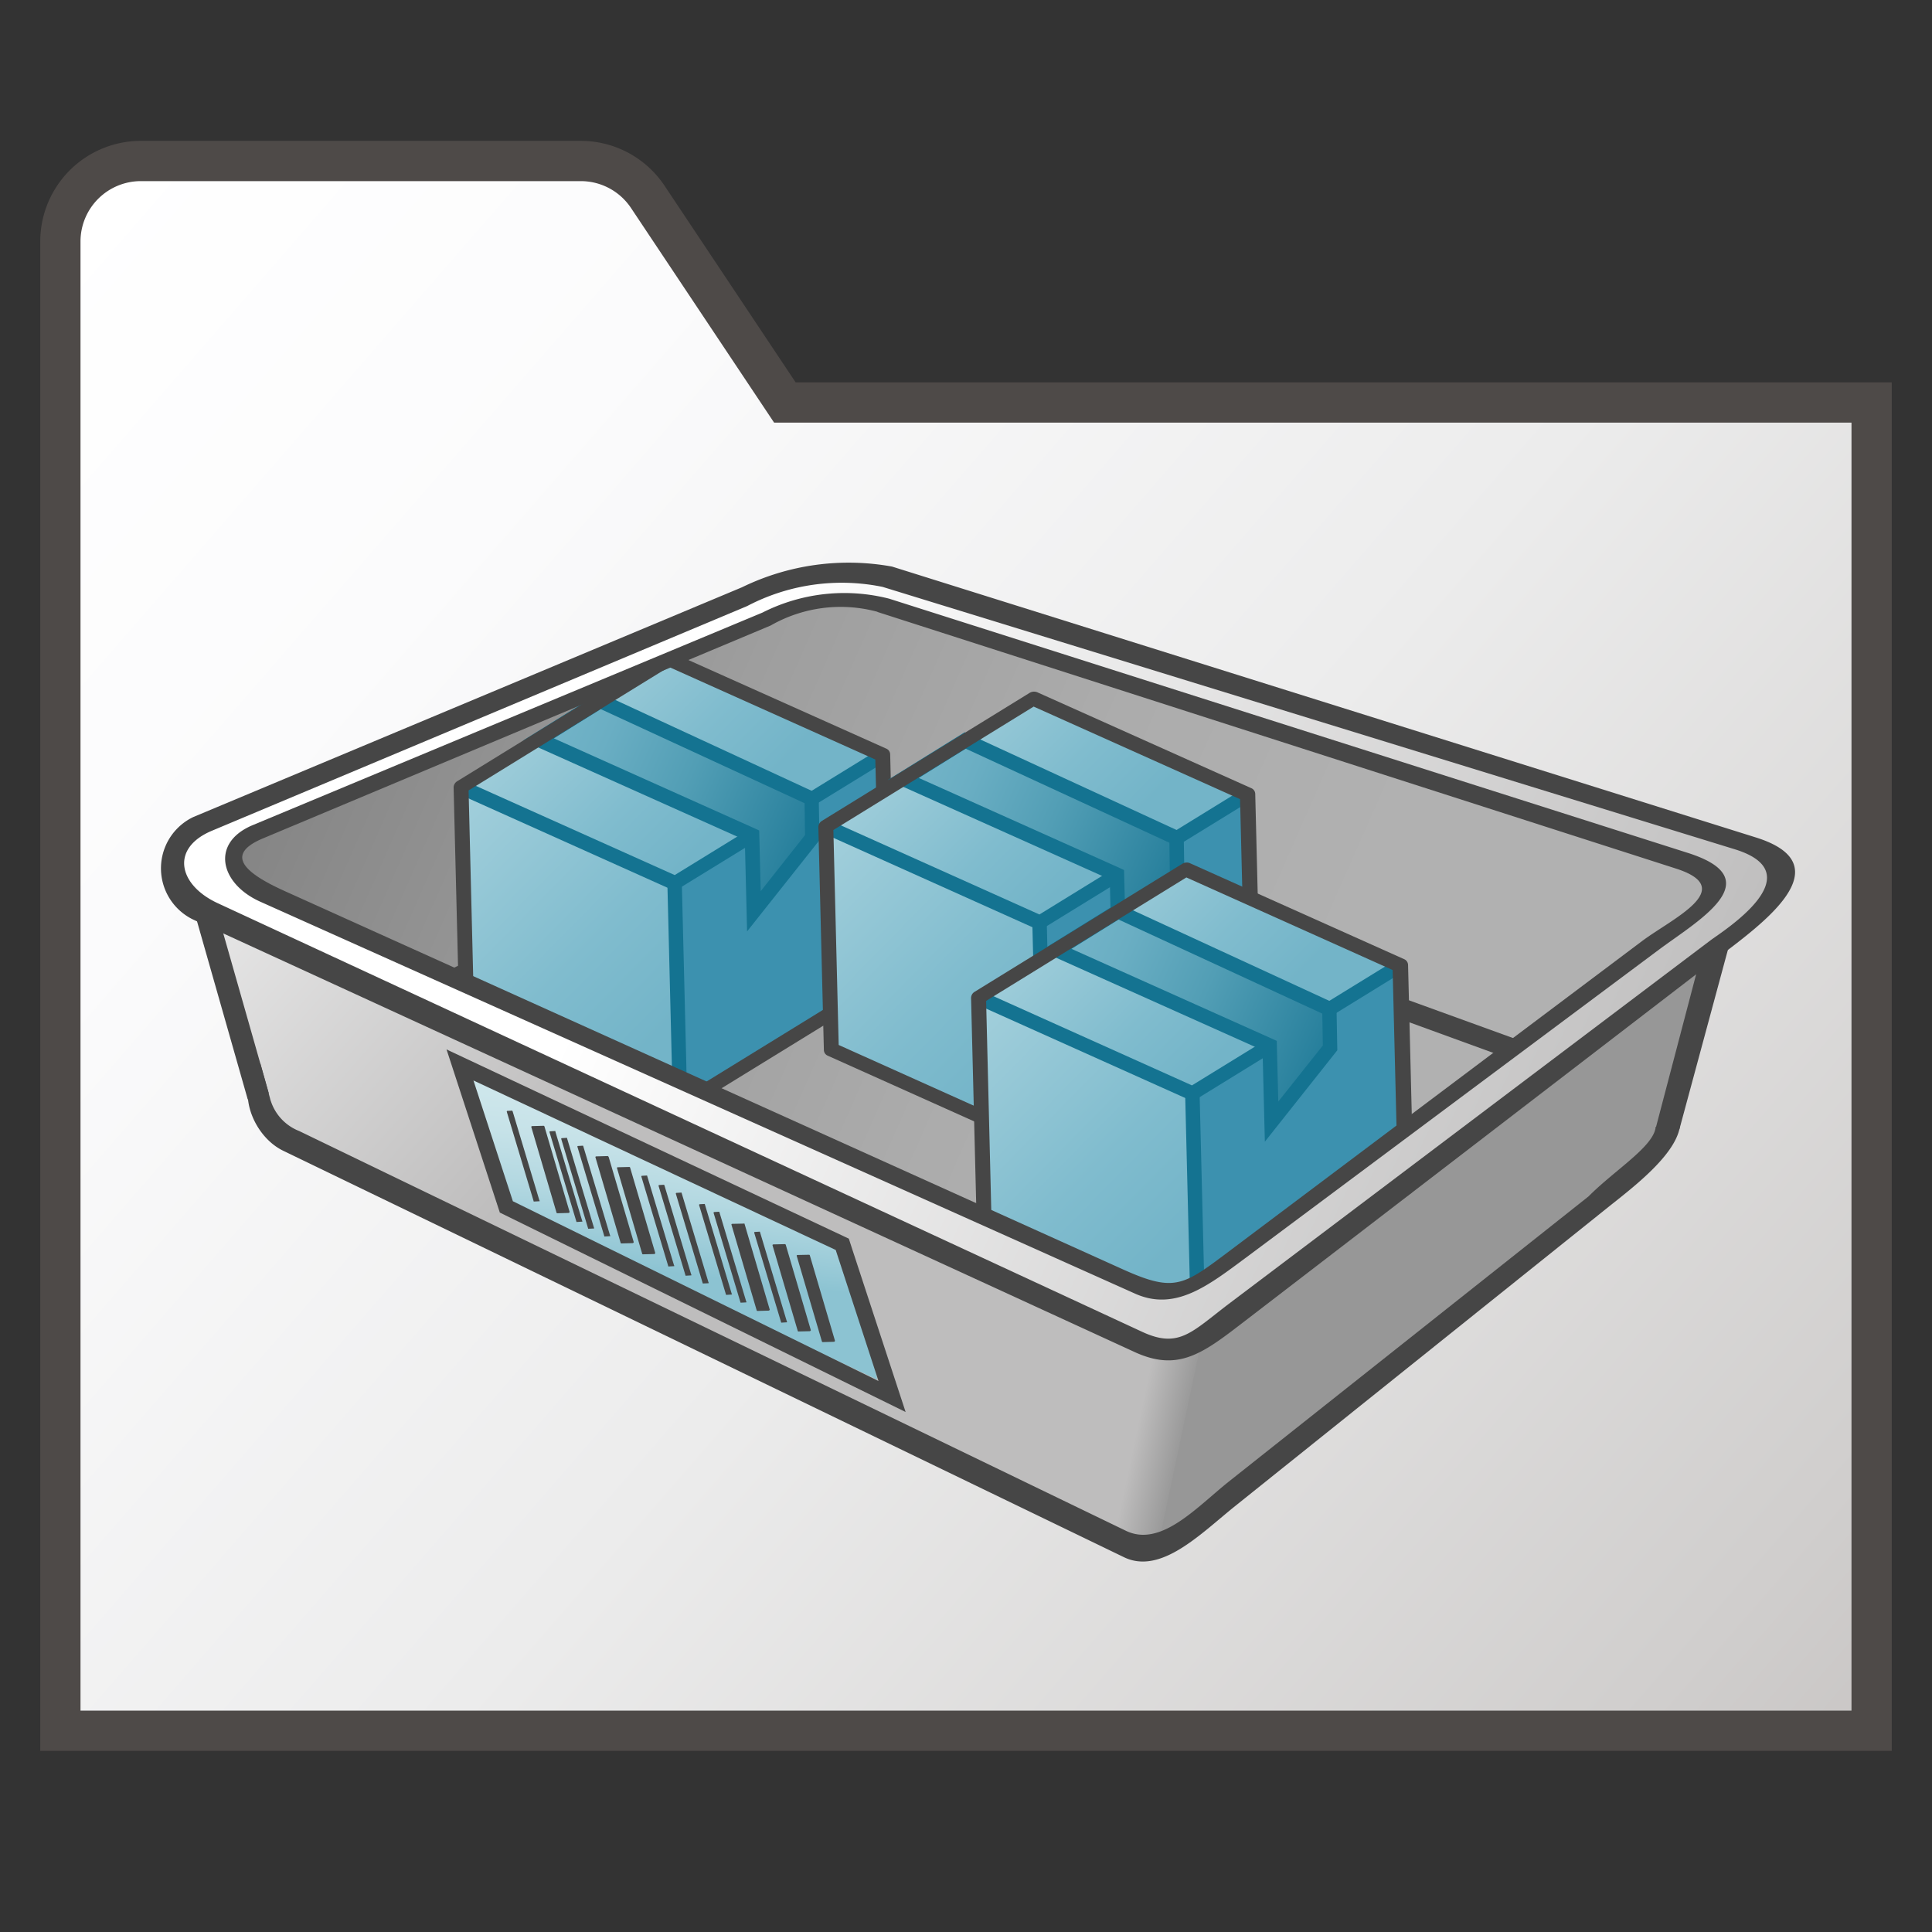 <svg id="Image" xmlns="http://www.w3.org/2000/svg" xmlns:xlink="http://www.w3.org/1999/xlink" viewBox="0 0 48 48">
  <rect x="0" y="0" width="48" height="48" fill="#333333" stroke="none"/>
  <defs>
    <linearGradient id="linear-gradient" x1="0.668" y1="45.791" x2="45.132" y2="7.123" gradientTransform="matrix(1, 0, 0, -1, 0, 52)" gradientUnits="userSpaceOnUse">
      <stop offset="0" stop-color="#fff"/>
      <stop offset="0.221" stop-color="#fbfbfc"/>
      <stop offset="0.541" stop-color="#ececec"/>
      <stop offset="0.92" stop-color="#d0cecd"/>
      <stop offset="1" stop-color="#c9c6c5"/>
    </linearGradient>
    <linearGradient id="linear-gradient-2" x1="61.233" y1="794.235" x2="31.479" y2="779.841" gradientTransform="matrix(0.88, -0.06, 0, 0.937, -21.291, -715.045)" gradientUnits="userSpaceOnUse">
      <stop offset="0" stop-color="#b1b1b1"/>
      <stop offset="0.26" stop-color="#acacac"/>
      <stop offset="0.567" stop-color="#9e9e9e"/>
      <stop offset="0.897" stop-color="#868686"/>
      <stop offset="1" stop-color="#7d7d7d"/>
    </linearGradient>
    <linearGradient id="linear-gradient-3" x1="27.74" y1="781.824" x2="40.888" y2="795.027" gradientTransform="matrix(0.88, -0.06, 0, 0.937, -21.291, -715.045)" gradientUnits="userSpaceOnUse">
      <stop offset="0" stop-color="#fff"/>
      <stop offset="1" stop-color="#bebdbd"/>
    </linearGradient>
    <linearGradient id="linear-gradient-4" x1="56.235" y1="804.871" x2="57.597" y2="805.185" gradientTransform="matrix(0.88, -0.06, 0, 0.937, -21.291, -715.045)" gradientUnits="userSpaceOnUse">
      <stop offset="0" stop-color="#bebdbd"/>
      <stop offset="1" stop-color="#979797"/>
    </linearGradient>
    <linearGradient id="linear-gradient-5" x1="803.433" y1="2121.635" x2="817.433" y2="2135.635" gradientTransform="matrix(0.374, -0.029, 0.008, 0.343, -304.5, -688.691)" gradientUnits="userSpaceOnUse">
      <stop offset="0" stop-color="#afd7e1"/>
      <stop offset="0.159" stop-color="#a4d0dc"/>
      <stop offset="0.706" stop-color="#80bcce"/>
      <stop offset="1" stop-color="#73b4c8"/>
    </linearGradient>
    <linearGradient id="linear-gradient-6" x1="793.851" y1="2131.215" x2="812.956" y2="2150.32" xlink:href="#linear-gradient-5"/>
    <linearGradient id="linear-gradient-7" x1="83.257" y1="842.471" x2="91.315" y2="850.528" gradientTransform="translate(-64.487 -698.774) scale(0.846)" xlink:href="#linear-gradient-5"/>
    <linearGradient id="linear-gradient-8" x1="109.325" y1="847.575" x2="118.052" y2="851.467" gradientTransform="translate(-79.071 -698.495) scale(0.846)" gradientUnits="userSpaceOnUse">
      <stop offset="0" stop-color="#73b4c8"/>
      <stop offset="0.175" stop-color="#6aaec3"/>
      <stop offset="0.457" stop-color="#529eb5"/>
      <stop offset="0.809" stop-color="#2c839f"/>
      <stop offset="1" stop-color="#147391"/>
    </linearGradient>
    <linearGradient id="linear-gradient-9" x1="803.432" y1="2121.635" x2="817.432" y2="2135.635" gradientTransform="matrix(0.374, -0.029, 0.008, 0.343, -295.432, -687.709)" xlink:href="#linear-gradient-5"/>
    <linearGradient id="linear-gradient-10" x1="793.853" y1="2131.213" x2="812.958" y2="2150.318" gradientTransform="matrix(0.374, -0.029, 0.008, 0.343, -295.432, -687.709)" xlink:href="#linear-gradient-5"/>
    <linearGradient id="linear-gradient-11" x1="83.257" y1="842.471" x2="91.315" y2="850.528" gradientTransform="translate(-55.42 -697.791) scale(0.846)" xlink:href="#linear-gradient-5"/>
    <linearGradient id="linear-gradient-12" x1="109.324" y1="847.576" x2="118.051" y2="851.468" gradientTransform="translate(-70.004 -697.512) scale(0.846)" xlink:href="#linear-gradient-8"/>
    <linearGradient id="linear-gradient-13" x1="803.432" y1="2121.636" x2="817.432" y2="2135.636" gradientTransform="matrix(0.374, -0.029, 0.008, 0.343, -291.635, -683.463)" xlink:href="#linear-gradient-5"/>
    <linearGradient id="linear-gradient-14" x1="793.85" y1="2131.216" x2="812.955" y2="2150.321" gradientTransform="matrix(0.374, -0.029, 0.008, 0.343, -291.635, -683.463)" xlink:href="#linear-gradient-5"/>
    <linearGradient id="linear-gradient-15" x1="83.257" y1="842.471" x2="91.315" y2="850.528" gradientTransform="translate(-51.623 -693.546) scale(0.846)" xlink:href="#linear-gradient-5"/>
    <linearGradient id="linear-gradient-16" x1="109.323" y1="847.579" x2="118.05" y2="851.471" gradientTransform="translate(-66.207 -693.266) scale(0.846)" xlink:href="#linear-gradient-8"/>
    <linearGradient id="linear-gradient-17" x1="44.14" y1="785.475" x2="70.826" y2="799.475" xlink:href="#linear-gradient-3"/>
    <linearGradient id="linear-gradient-18" x1="-65.506" y1="888.636" x2="-62.576" y2="894.128" gradientTransform="matrix(0.835, 0.395, 0.131, 0.576, -47.322, -458.565)" gradientUnits="userSpaceOnUse">
      <stop offset="0" stop-color="#cde6eb"/>
      <stop offset="0.221" stop-color="#c6e2e8"/>
      <stop offset="0.542" stop-color="#b3d8e1"/>
      <stop offset="0.921" stop-color="#93c7d5"/>
      <stop offset="1" stop-color="#8cc3d2"/>
    </linearGradient>
  </defs>
  <g id="g999">
    <path id="path30" d="M1.5,43h45V10h-27L16.094,4.891A2,2,0,0,0,14.43,4H3.5a2,2,0,0,0-2,2Z" stroke="#4e4a48" stroke-miterlimit="10" fill="url(#linear-gradient)"/>
    <g id="g1032">
      <path id="path1405" d="M28.01,31.933c-.321-.133-5.365-2.385-11.209-5-11.158-5-11.131-4.99-11.131-5.514a.752.752,0,0,1,.3-.631c.319-.2,13.206-5.47,13.794-5.637a4.737,4.737,0,0,1,1.269-.185c.6,0,1.16.169,10.742,3.221,5.561,1.776,10.22,3.275,10.352,3.337.806.38.686.762-.483,1.523-.287.187-2.955,2.168-5.931,4.4s-5.611,4.184-5.857,4.338A1.724,1.724,0,0,1,28.01,31.933Z" stroke="#464646" stroke-linecap="square" stroke-miterlimit="3.383" stroke-width="0.016" fill="url(#linear-gradient-2)"/>
      <path id="path1594" d="M24.31,36.47c-3.9-1.855-10.325-4.931-15.056-7.206-2.107-1.015-2.134-1.03-2.537-1.536l-.412-.508-.554-2.2c-.305-1.21-.574-2.269-.6-2.354-.035-.114.95.309,3.564,1.542,1.984.936,7.35,3.458,11.926,5.605l8.31,3.9L28.9,35.96c-.044,1.9-.071,2.259-.175,2.354a.46.46,0,0,1-.206.116C28.473,38.431,26.579,37.549,24.31,36.47Z" stroke="#46fd46" stroke-linecap="square" stroke-miterlimit="3.383" stroke-width="0.001" fill="url(#linear-gradient-3)"/>
      <path id="path1564" d="M41.7,27.992l1.211-4.424L29.451,33.429l-.57.214L28.8,38.31Z" fill="#979797"/>
      <path id="rect1687" d="M28.639,33.3l-.067.319-1.024,4.85,1.176.178,1.091-5.168Z" fill="url(#linear-gradient-4)"/>
      <path id="rect1314-4-0" d="M20.367,20.015a5.376,5.376,0,0,0-1.666.471l-9,4.313.447.316,8.642-4.122a4.337,4.337,0,0,1,2.967-.423L38.587,26.7l.473-.377L22.032,20.147A3.74,3.74,0,0,0,20.367,20.015Zm-13.9,6.4c-.651.605-.2,1.8.565,2.173l20.892,10.1c.917.444,1.906-.582,2.76-1.268l9.273-7.43c.779-.624,2.537-1.921,1.438-2.736l-.23.753-.03-.014c-.038.486-1.009,1.068-1.669,1.732l-8.956,7.1c-.8.644-1.675,1.622-2.537,1.207L7.433,28.1a1.2,1.2,0,0,1-.7-.732.516.516,0,0,1-.025-.085Z" fill="#464646"/>
      <path id="path1675" d="M6.417,27.239,5.063,22.485" fill="none" stroke="#464646" stroke-miterlimit="3.383" stroke-width="0.545"/>
      <path id="path1677" d="M42.332,23.464v.011L41.138,28.02l.586.037,1.224-4.529v-.106Z" fill="#464646"/>
      <g id="g1136">
        <path id="polygon53-6-3-6-0-2-4" d="M22.069,24.329,16.9,27.477,16.76,21.94l5.171-3.181Z" fill="#3c91af"/>
        <path id="polygon55-5-0-9-2-8-23" d="M21.931,18.756,16.76,21.937l-5.307-2.383,5.159-3.181Z" fill="url(#linear-gradient-5)"/>
        <path id="polygon57-6-2-7-3-1-6" d="M11.59,25.124l-.137-5.57,5.307,2.383.137,5.537Z" fill="url(#linear-gradient-6)"/>
        <path id="line59-7-8-9-1-0-0" d="M16.76,21.937l.137,5.537" stroke="#147391" stroke-linejoin="round" stroke-width="0.359" fill="url(#linear-gradient-7)"/>
        <path id="polyline63-9-5-1-4-9-2" d="M11.544,19.4l-.18.312,5.307,2.383a.2.2,0,0,0,.187-.015L22.032,18.9l-.194-.282-5.075,3.123Z" fill="#147391"/>
        <path id="path1118" d="M18.7,21.453c-.009-.409.034-.152.078-.609-.215-.059-1.095-.638-2.494-1.268s-2.826-1.269-2.827-1.269.445-.254.775-.427l.6-.438,2.786,1.24a20.646,20.646,0,0,1,2.514,1.2c.1.015.107.254.111.471v.407l-.617.733c-.231.4-.884,1.241-.818.876A2.948,2.948,0,0,1,18.7,21.453Z" fill="url(#linear-gradient-8)"/>
        <path id="polygon61-9-1-7-2-9-9" d="M14.9,17.211,12.992,18.4l5.513,2.47.056,2.271,1.8-2.27-.022-1.143Zm.026.407,5.063,2.337.012.792L18.9,22.14l-.038-1.507-.1-.046-5-2.242Z" fill="#147391"/>
        <path id="polygon65-2-6-0-2-2-3" d="M16.619,16.2a.2.2,0,0,0-.1.029l-5.16,3.181a.182.182,0,0,0-.089.156l.137,5.538a.159.159,0,0,0,.1.141l5.3,2.381a.2.2,0,0,0,.186-.014l5.171-3.181a.182.182,0,0,0,.09-.155l-.138-5.536a.159.159,0,0,0-.1-.142L16.7,16.218A.173.173,0,0,0,16.619,16.2Zm0,.37,5.128,2.3.132,5.339-4.986,3.068-5.119-2.3-.132-5.339Z" fill="#464646"/>
      </g>
      <g id="g1136-9">
        <path id="polygon53-6-3-6-0-2-4-0" d="M31.135,25.309l-5.171,3.148-.137-5.538L31,19.738Z" fill="#3c91af"/>
        <path id="polygon55-5-0-9-2-8-23-9" d="M31,19.738l-5.171,3.181L20.52,20.537l5.159-3.181Z" fill="url(#linear-gradient-9)"/>
        <path id="polygon57-6-2-7-3-1-6-4" d="M20.658,26.105l-.138-5.57,5.307,2.383.137,5.537Z" fill="url(#linear-gradient-10)"/>
        <path id="line59-7-8-9-1-0-0-7" d="M25.827,22.919l.137,5.538" stroke="#147391" stroke-linejoin="round" stroke-width="0.359" fill="url(#linear-gradient-11)"/>
        <path id="polyline63-9-5-1-4-9-2-0" d="M20.61,20.38l-.18.312,5.308,2.384a.2.2,0,0,0,.185-.016l5.171-3.181-.2-.283L25.824,22.72Z" fill="#147391"/>
        <path id="path1118-0" d="M27.764,22.439c-.009-.41.034-.152.078-.609-.216-.06-1.094-.639-2.494-1.269s-2.825-1.269-2.827-1.269.445-.253.776-.423l.6-.439,2.788,1.235a21.154,21.154,0,0,1,2.512,1.2c.1.016.107.254.11.471v.407l-.616.734c-.233.4-.884,1.24-.818.876A2.915,2.915,0,0,1,27.764,22.439Z" fill="url(#linear-gradient-12)"/>
        <path id="polygon61-9-1-7-2-9-9-1" d="M23.967,18.193l-1.908,1.184,5.513,2.47.056,2.272,1.8-2.271-.02-1.146Zm.027.408,5.059,2.336.012.793-1.1,1.392-.038-1.506-.1-.047-5-2.241Z" fill="#147391"/>
        <path id="polygon65-2-6-0-2-2-3-6" d="M25.681,17.184a.212.212,0,0,0-.1.03l-5.16,3.18a.183.183,0,0,0-.089.157l.137,5.537a.157.157,0,0,0,.1.142l5.308,2.382a.2.2,0,0,0,.187-.014l5.169-3.181a.183.183,0,0,0,.09-.157l-.137-5.538a.159.159,0,0,0-.1-.141L25.772,17.2A.2.2,0,0,0,25.681,17.184Zm0,.371,5.128,2.3.132,5.34-4.986,3.067-5.118-2.3-.132-5.34Z" fill="#464646"/>
      </g>
      <g id="g1136-9-5">
        <path id="polygon53-6-3-6-0-2-4-0-9" d="M34.932,29.555,29.761,32.7l-.137-5.537L34.8,23.985Z" fill="#3c91af"/>
        <path id="polygon55-5-0-9-2-8-23-9-1" d="M34.8,23.984l-5.171,3.181-5.308-2.382L29.475,21.6Z" fill="url(#linear-gradient-13)"/>
        <path id="polygon57-6-2-7-3-1-6-4-9" d="M24.455,30.353l-.139-5.57,5.307,2.382.138,5.537Z" fill="url(#linear-gradient-14)"/>
        <path id="line59-7-8-9-1-0-0-7-6" d="M29.624,27.165l.137,5.537" stroke="#147391" stroke-linejoin="round" stroke-width="0.359" fill="url(#linear-gradient-15)"/>
        <path id="polyline63-9-5-1-4-9-2-0-4" d="M24.406,24.626l-.175.312,5.308,2.383a.2.2,0,0,0,.187-.014l5.163-3.181-.2-.283-5.075,3.123Z" fill="#147391"/>
        <path id="path1118-0-2" d="M31.561,26.685c-.009-.41.034-.153.078-.609-.216-.06-1.094-.64-2.494-1.269l-2.827-1.269s.445-.253.776-.423l.6-.439,2.792,1.24A20.86,20.86,0,0,1,33,25.112c.1.015.107.253.11.471v.407l-.616.733c-.233.4-.884,1.241-.818.876A2.94,2.94,0,0,1,31.561,26.685Z" fill="url(#linear-gradient-16)"/>
        <path id="polygon61-9-1-7-2-9-9-1-9" d="M27.764,22.439l-1.908,1.184,5.512,2.47.057,2.272,1.8-2.271-.021-1.146Zm.027.407,5.061,2.337.014.792-1.107,1.393-.038-1.506-.1-.047-5-2.241Z" fill="#147391"/>
        <path id="polygon65-2-6-0-2-2-3-6-6" d="M29.475,21.43a.2.2,0,0,0-.1.03l-5.159,3.18a.181.181,0,0,0-.09.156l.138,5.539a.163.163,0,0,0,.1.142l5.308,2.382a.205.205,0,0,0,.188-.014l5.169-3.181a.184.184,0,0,0,.091-.156l-.137-5.537a.161.161,0,0,0-.1-.142l-5.317-2.382A.176.176,0,0,0,29.475,21.43Zm0,.37L34.6,24.1l.132,5.339L29.75,32.5l-5.119-2.3L24.5,24.867Z" fill="#464646"/>
      </g>
      <path id="path1371" d="M27.853,33.034C27.747,33,23.2,30.805,16.781,27.818l-11.7-5.444-.286-.244a.87.87,0,0,1-.141-1.223.888.888,0,0,1,.211-.19c.169-.118,13.734-5.809,14.355-6.024a5.593,5.593,0,0,1,2.307-.333c.331.052,21.863,6.7,22.128,6.833.317.157.617.446.617.642,0,.282-.282.592-1.081,1.126-.41.275-11.384,8.6-12.845,9.741-.687.537-.93.633-1.254.652a2.143,2.143,0,0,1-.585-.084Zm1.472-.956a5.163,5.163,0,0,0,1.136-.651c.183-.135,2.687-1.867,5.565-4.028s5.293-4.06,5.554-4.235c.865-.575,1.14-.862,1.141-1.184,0-.208-.206-.413-.592-.586-.3-.135-20.065-6.371-20.444-6.453a4.079,4.079,0,0,0-2.1.21c-.651.214-13.042,5.329-13.273,5.476a.776.776,0,0,0-.395.7c0,.444.309.8.955,1.1,1.137.527,21.415,9.687,21.527,9.716A2.58,2.58,0,0,0,29.325,32.078Z" stroke="#464646" stroke-linecap="square" stroke-miterlimit="3.383" stroke-width="0.008" fill="url(#linear-gradient-17)"/>
      <path id="rect1314-4" d="M22.091,14.874a4.5,4.5,0,0,0-3.147.345L6.279,20.5c-1.053.44-.815,1.45.182,1.9L28.2,32.14c1,.447,1.819-.2,2.755-.894l10.262-7.653c.96-.715,2.785-1.741.726-2.4Zm-.291.33,19.847,6.378c1.544.5-.107,1.24-.852,1.8L30.617,31.027c-1.2.9-1.4,1.1-2.692.522L7.055,22.13c-.93-.423-1.51-.886-.523-1.3l12.616-5.29A3.5,3.5,0,0,1,21.8,15.2Z" fill="#464646"/>
      <path id="rect1314" d="M22.161,14.076a6.044,6.044,0,0,0-3.727.515L4.8,20.3a1.413,1.413,0,0,0,.013,2.553L28.192,33.592c1.046.48,1.649.067,2.622-.683l11.9-9.143c1.006-.773,3.129-2.267.906-2.961Zm-.224.508L43.1,21.1c1.993.614-.328,2.053-.608,2.266L30.521,32.4c-.92.7-1.235,1.111-2.148.687L5.41,22.44c-.979-.453-1.184-1.364-.146-1.8l13.3-5.583a5.058,5.058,0,0,1,3.373-.474Z" fill="#464646"/>
      <path id="rect967" d="M21.083,31.136l.714,3.142L12.39,29.829l-.714-3.142Z" fill="url(#linear-gradient-18)"/>
      <path id="rect13" d="M21.089,30.774l.085.263L22.5,35.081,12.418,30.126l-1.324-4.053Zm-.326.281-9-4.211.979,3,9.084,4.467Z" fill="#464646"/>
      <path id="rect1108" d="M12.728,27.593,12.6,27.6s-.012.01-.009.021l.664,2.211c0,.011.014.033.009.02l.129-.007c.031,0,.008-.021.008-.021l-.664-2.211A.039.039,0,0,1,12.728,27.593Z" fill="#464646"/>
      <path id="rect1108-6" d="M13.507,27.97l-.287.008A.02.02,0,0,0,13.2,28l.625,2.122a.022.022,0,0,0,.021.021l.287-.008.02-.021-.625-2.122C13.525,27.98,13.518,27.97,13.507,27.97Z" fill="#464646"/>
      <path id="rect1108-4" d="M13.79,28.1l-.128.007c-.005,0-.013.011-.009.022l.664,2.211c0,.011.013.032.01.02l.127-.008c.032,0,.01-.021.01-.021L13.8,28.121C13.8,28.11,13.8,28.1,13.79,28.1Z" fill="#464646"/>
      <path id="rect1108-4-4" d="M14.081,28.269l-.127.008c-.005,0-.013.01-.01.021l.664,2.211c0,.01.014.033.011.019l.127-.006c.032,0,.01-.022.01-.022l-.665-2.211C14.091,28.278,14.089,28.268,14.081,28.269Z" fill="#464646"/>
      <path id="rect1108-4-9" d="M14.483,28.464l-.128.008a.017.017,0,0,0-.009.021L15.01,30.7c0,.011.014.034.009.021l.129-.008c.031,0,.008-.021.008-.021l-.664-2.211C14.489,28.474,14.488,28.464,14.483,28.464Z" fill="#464646"/>
      <path id="rect1108-4-4-7" d="M16.072,29.205l-.128.008a.017.017,0,0,0-.009.021l.664,2.211c0,.011.014.034.01.02l.128-.007c.032,0,.009-.021.009-.021l-.664-2.211C16.078,29.215,16.078,29.205,16.072,29.205Z" fill="#464646"/>
      <path id="rect1108-4-9-7" d="M16.5,29.435l-.129.007s-.011.01-.009.021l.665,2.211c0,.011.013.034.009.021l.128-.008c.032,0,.009-.021.009-.021l-.664-2.211C16.5,29.444,16.5,29.435,16.5,29.435Z" fill="#464646"/>
      <path id="rect1108-4-8" d="M16.928,29.629l-.128.008s-.012.01-.009.021l.664,2.211c0,.01.014.033.01.019l.127-.006c.033,0,.01-.022.01-.022l-.664-2.211C16.934,29.638,16.934,29.628,16.928,29.629Z" fill="#464646"/>
      <path id="rect1108-4-8-9" d="M17.506,29.912l-.128.007s-.012.01-.009.021l.664,2.211c0,.011.014.033.009.02l.129-.008c.031,0,.008-.021.008-.021l-.664-2.211C17.512,29.92,17.511,29.912,17.506,29.912Z" fill="#464646"/>
      <path id="rect1108-4-4-6-6" d="M17.866,30.105l-.127.008s-.013.01-.01.021l.664,2.211c0,.01.014.033.01.02l.128-.007c.032,0,.009-.021.009-.021l-.664-2.212C17.872,30.115,17.872,30.105,17.866,30.105Z" fill="#464646"/>
      <path id="rect1108-4-9-6" d="M18.876,30.6l-.129.008s-.012.01-.008.021l.664,2.211c0,.011.013.034.009.021l.128-.008c.032,0,.009-.021.009-.021l-.664-2.211C18.881,30.608,18.881,30.6,18.876,30.6Z" fill="#464646"/>
      <path id="rect1108-6-9" d="M15.1,28.722l-.286.008c-.012,0-.024.01-.021.021l.625,2.122a.021.021,0,0,0,.022.02l.286-.008.02-.021-.624-2.121C15.112,28.732,15.105,28.722,15.1,28.722Z" fill="#464646"/>
      <path id="rect1108-6-7" d="M15.635,28.993,15.348,29c-.011,0-.022.01-.019.021l.624,2.122a.021.021,0,0,0,.021.02l.287-.007.02-.021-.625-2.123C15.653,29,15.647,28.993,15.635,28.993Z" fill="#464646"/>
      <path id="rect1108-6-7-7" d="M18.48,30.4l-.287.006c-.012,0-.024.011-.02.022l.625,2.122a.02.02,0,0,0,.021.02l.287-.008.019-.021L18.5,30.414C18.5,30.4,18.488,30.394,18.48,30.4Z" fill="#464646"/>
      <path id="rect1108-6-7-4" d="M19.5,30.91l-.286.007c-.012,0-.024.011-.021.022l.625,2.121a.021.021,0,0,0,.022.02l.286-.007.02-.022-.624-2.124A.026.026,0,0,0,19.5,30.91Z" fill="#464646"/>
      <path id="rect1108-6-7-2" d="M20.1,31.174l-.286.006c-.012,0-.024.011-.02.022l.625,2.122a.022.022,0,0,0,.021.02l.287-.008.019-.021-.625-2.122A.021.021,0,0,0,20.1,31.174Z" fill="#464646"/>
    </g>
  </g>
</svg>
